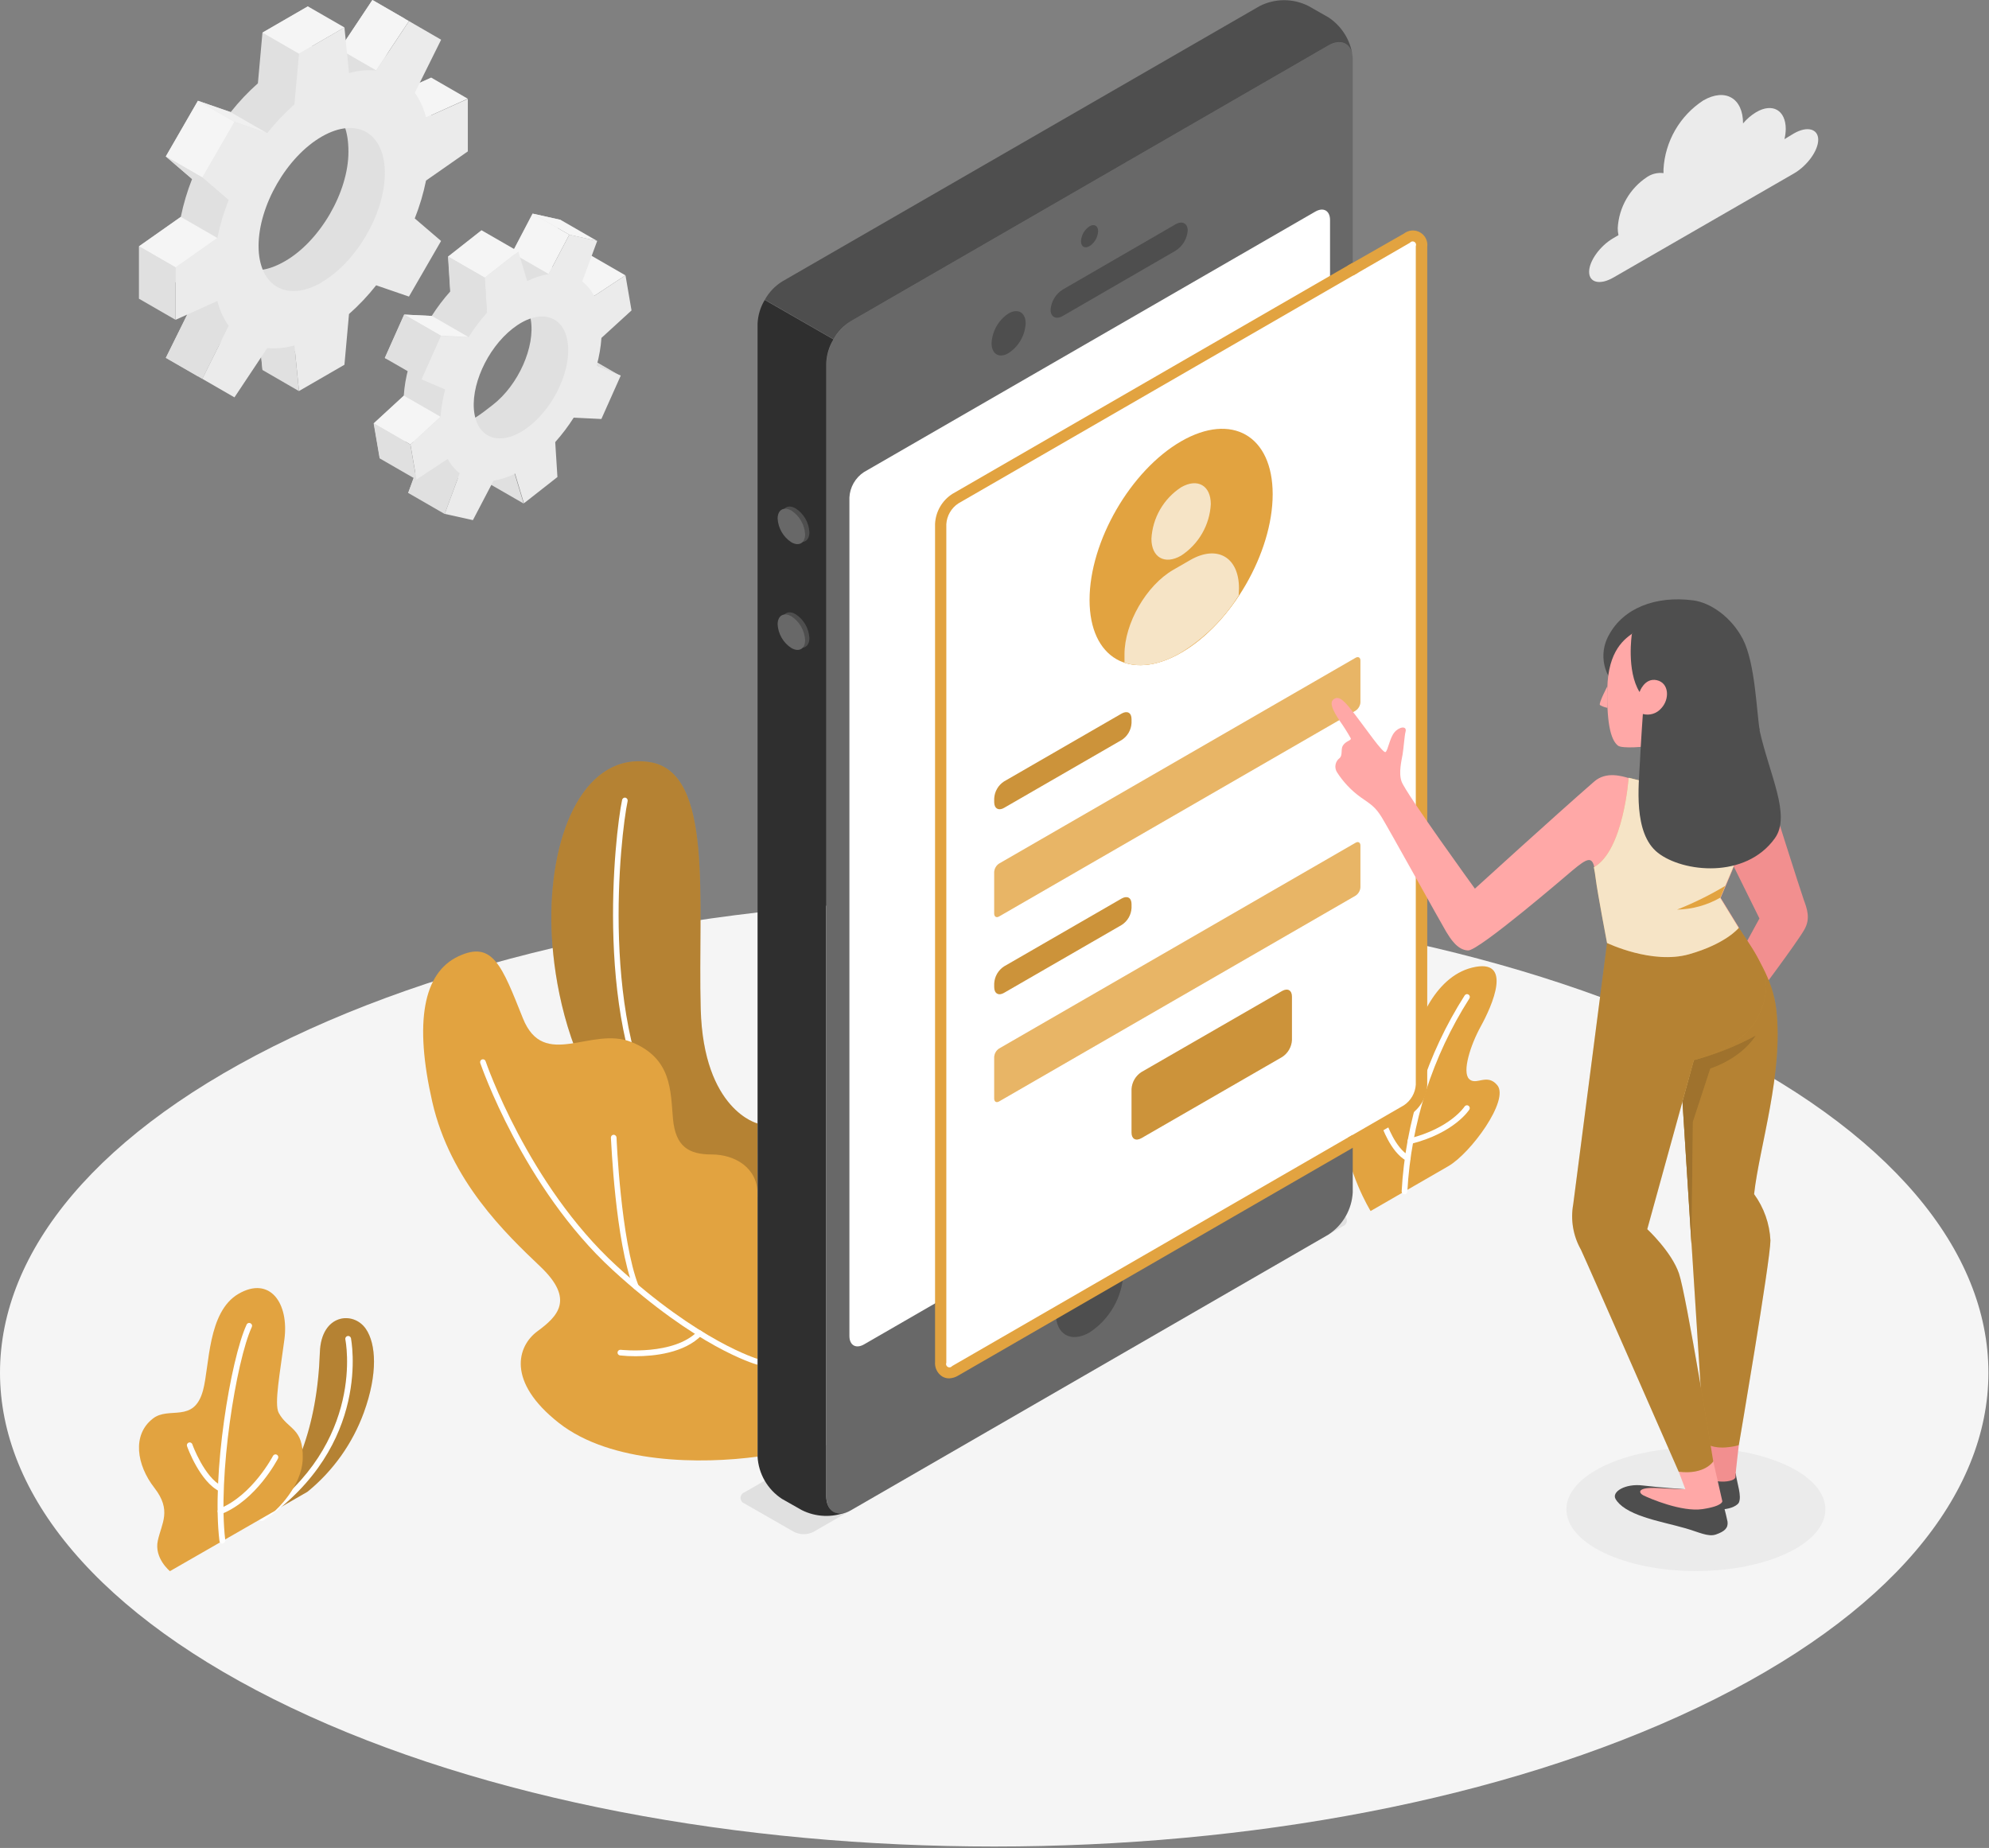 <svg width="353" height="328" viewBox="0 0 353 328" fill="none" xmlns="http://www.w3.org/2000/svg">
<rect x="0" y="0" width="353" height="328" fill="#808080" stroke="none"/>
<g clip-path="url(#clip0_207_434)">
<path d="M51.68 303.11C120.59 335.95 232.31 335.96 301.22 303.11C370.13 270.26 370.12 217.02 301.22 184.18C232.32 151.34 120.59 151.34 51.68 184.18C-17.23 217.02 -17.22 270.27 51.68 303.11Z" fill="#F5F5F5"/>
<path d="M300.98 278.85C313.672 278.85 323.96 273.948 323.96 267.9C323.96 261.852 313.672 256.95 300.98 256.95C288.289 256.95 278 261.852 278 267.9C278 273.948 288.289 278.85 300.98 278.85Z" fill="#EBEBEB"/>
<path d="M46.449 269.46L54.579 264.77C59.118 261.066 62.573 256.205 64.579 250.7C67.089 243.78 66.739 238.52 64.939 235.88C62.729 232.63 56.999 233.2 56.769 240.04C56.289 253.52 52.359 262.87 46.449 269.46Z" fill="#E2A340"/>
<path opacity="0.2" d="M46.449 269.46L54.579 264.77C59.118 261.066 62.573 256.205 64.579 250.7C67.089 243.78 66.739 238.52 64.939 235.88C62.729 232.63 56.999 233.2 56.769 240.04C56.289 253.52 52.359 262.87 46.449 269.46Z" fill="black"/>
<path d="M46.45 269.96C46.344 269.959 46.241 269.924 46.157 269.86C46.072 269.797 46.009 269.708 45.978 269.607C45.947 269.506 45.949 269.397 45.983 269.297C46.018 269.197 46.083 269.111 46.17 269.05C64.97 256.05 61.33 237.92 61.29 237.74C61.276 237.674 61.275 237.607 61.288 237.541C61.3 237.475 61.325 237.412 61.362 237.356C61.399 237.299 61.446 237.251 61.502 237.213C61.557 237.175 61.619 237.149 61.685 237.135C61.751 237.121 61.818 237.12 61.884 237.133C61.95 237.145 62.013 237.17 62.069 237.207C62.125 237.244 62.174 237.291 62.212 237.347C62.25 237.402 62.276 237.464 62.29 237.53C62.29 237.72 66.13 256.47 46.77 269.87C46.676 269.934 46.564 269.966 46.45 269.96Z" fill="white"/>
<path d="M30.16 278.87C30.16 278.87 27.329 276.57 28.009 273.45C28.689 270.33 30.52 268.09 27.39 264.07C24.259 260.05 23.39 254.69 27.13 251.79C29.98 249.54 34.429 252.72 36.029 246.79C37.209 242.45 36.809 232.84 42.34 229.64C47.87 226.44 51.34 231.26 50.469 237.78C49.709 243.61 48.63 249.22 49.469 250.78C51.09 253.78 53.859 253.37 53.73 258.85C53.62 263.95 48.789 268.17 48.789 268.17L30.16 278.87Z" fill="#E2A340"/>
<path d="M39.45 273.98C39.328 273.979 39.21 273.934 39.118 273.853C39.026 273.772 38.967 273.661 38.95 273.54C37.52 261.69 40.95 241.23 43.75 235.15C43.773 235.083 43.811 235.021 43.861 234.969C43.91 234.918 43.97 234.877 44.036 234.851C44.103 234.824 44.174 234.812 44.245 234.815C44.316 234.819 44.386 234.837 44.45 234.87C44.51 234.897 44.563 234.935 44.608 234.983C44.652 235.031 44.687 235.088 44.709 235.149C44.732 235.211 44.741 235.276 44.738 235.342C44.735 235.407 44.718 235.471 44.69 235.53C41.92 241.53 38.61 262.05 39.98 273.38C39.994 273.511 39.956 273.643 39.873 273.746C39.791 273.849 39.671 273.915 39.54 273.93L39.45 273.98Z" fill="white"/>
<path d="M39.18 264.75C39.103 264.754 39.027 264.736 38.96 264.7C35.49 263.01 33.29 256.98 33.2 256.7C33.175 256.638 33.164 256.571 33.165 256.504C33.167 256.438 33.182 256.372 33.209 256.311C33.237 256.25 33.276 256.195 33.325 256.15C33.374 256.104 33.432 256.069 33.495 256.046C33.558 256.024 33.625 256.014 33.691 256.017C33.758 256.021 33.824 256.038 33.884 256.067C33.944 256.096 33.997 256.137 34.041 256.188C34.085 256.238 34.119 256.296 34.14 256.36C34.14 256.42 36.29 262.26 39.4 263.77C39.502 263.819 39.584 263.902 39.633 264.004C39.682 264.106 39.695 264.222 39.669 264.333C39.643 264.443 39.581 264.542 39.492 264.612C39.403 264.682 39.293 264.72 39.18 264.72V264.75Z" fill="white"/>
<path d="M39.119 268.75C39.019 268.75 38.921 268.719 38.839 268.662C38.757 268.605 38.694 268.524 38.659 268.43C38.609 268.308 38.61 268.171 38.66 268.049C38.711 267.928 38.807 267.831 38.929 267.78C44.769 265.44 48.409 258.49 48.449 258.41C48.51 258.292 48.615 258.203 48.742 258.163C48.869 258.122 49.006 258.134 49.124 258.195C49.242 258.256 49.331 258.361 49.371 258.488C49.412 258.615 49.4 258.752 49.339 258.87C49.179 259.17 45.489 266.23 39.339 268.71C39.27 268.742 39.195 268.756 39.119 268.75Z" fill="white"/>
<path d="M243.25 214.95C243.25 214.95 238.88 207.87 238.45 200.18C238.02 192.49 239.71 189.29 242.03 188.37C244.35 187.45 244.53 190.28 245.72 191.95C246.91 193.62 249.34 192.67 250.24 187.46C251.14 182.25 254.42 173.46 261.24 171.75C268.74 169.89 264.72 178.69 262.83 182.12C260.94 185.55 259.48 190.23 260.72 191.5C261.96 192.77 263.89 190.42 265.72 192.6C267.95 195.23 261.02 204.7 257.04 206.99L243.25 214.95Z" fill="#E2A340"/>
<path d="M249.239 211.98C249.174 211.977 249.109 211.962 249.049 211.934C248.99 211.907 248.936 211.868 248.891 211.819C248.847 211.771 248.812 211.715 248.79 211.653C248.767 211.591 248.757 211.526 248.759 211.46C249.436 199.09 253.294 187.103 259.959 176.66C259.997 176.606 260.045 176.559 260.101 176.524C260.158 176.489 260.22 176.466 260.286 176.455C260.351 176.445 260.418 176.448 260.482 176.464C260.546 176.481 260.607 176.51 260.659 176.55C260.764 176.628 260.834 176.744 260.855 176.873C260.875 177.001 260.845 177.133 260.769 177.24C254.223 187.53 250.435 199.332 249.769 211.51C249.765 211.576 249.749 211.64 249.72 211.699C249.691 211.758 249.651 211.811 249.602 211.855C249.553 211.899 249.495 211.932 249.433 211.954C249.371 211.975 249.305 211.984 249.239 211.98Z" fill="white"/>
<path d="M249.809 206.07C249.726 206.069 249.644 206.049 249.569 206.01C246.769 204.46 245.219 199.86 245.159 199.67C245.137 199.608 245.128 199.541 245.132 199.475C245.135 199.409 245.152 199.345 245.181 199.285C245.21 199.226 245.25 199.172 245.3 199.129C245.349 199.085 245.407 199.051 245.469 199.03C245.595 198.989 245.733 199 245.851 199.06C245.969 199.12 246.058 199.224 246.099 199.35C246.099 199.35 247.599 203.78 250.099 205.13C250.213 205.197 250.296 205.305 250.331 205.432C250.367 205.558 250.352 205.694 250.289 205.81C250.244 205.896 250.175 205.967 250.089 206.013C250.004 206.059 249.906 206.079 249.809 206.07Z" fill="white"/>
<path d="M250.3 203.04C250.189 203.039 250.081 203.001 249.995 202.932C249.908 202.863 249.846 202.768 249.82 202.66C249.803 202.597 249.799 202.531 249.809 202.467C249.818 202.402 249.84 202.34 249.874 202.284C249.907 202.228 249.951 202.18 250.004 202.141C250.056 202.103 250.116 202.075 250.18 202.06C257.4 200.23 259.9 196.45 259.92 196.41C259.955 196.354 260.001 196.306 260.055 196.268C260.109 196.23 260.17 196.203 260.235 196.189C260.299 196.174 260.366 196.173 260.431 196.184C260.496 196.195 260.559 196.22 260.615 196.255C260.67 196.29 260.719 196.337 260.757 196.391C260.795 196.445 260.822 196.506 260.836 196.57C260.85 196.635 260.852 196.702 260.84 196.767C260.829 196.832 260.805 196.894 260.77 196.95C260.66 197.12 258.06 201.09 250.43 203.03L250.3 203.04Z" fill="white"/>
<path d="M134.45 199.41C134.45 199.41 124.86 197.07 124.36 179.11C123.83 159.73 126.71 137.11 115.36 135.28C104.01 133.45 97.71 147.28 97.85 163.43C97.98 177.57 103.68 208.27 134.41 214.29L134.45 199.41Z" fill="#E2A340"/>
<path opacity="0.2" d="M134.45 199.41C134.45 199.41 124.86 197.07 124.36 179.11C123.83 159.73 126.71 137.11 115.36 135.28C104.01 133.45 97.71 147.28 97.85 163.43C97.98 177.57 103.68 208.27 134.41 214.29L134.45 199.41Z" fill="black"/>
<path d="M134.45 212.45H134.36C127.45 211.19 121.82 207.38 117.63 201.14C105.21 182.61 109.12 148.01 110.41 141.97C110.439 141.841 110.516 141.729 110.626 141.656C110.736 141.583 110.87 141.556 111 141.58C111.129 141.611 111.242 141.691 111.314 141.802C111.387 141.914 111.414 142.049 111.39 142.18C110.12 148.18 106.23 182.34 118.46 200.58C120.24 203.409 122.589 205.836 125.357 207.709C128.125 209.582 131.252 210.859 134.54 211.46C134.605 211.472 134.667 211.497 134.723 211.533C134.778 211.569 134.826 211.616 134.863 211.671C134.901 211.726 134.927 211.788 134.94 211.853C134.953 211.918 134.953 211.985 134.94 212.05C134.919 212.164 134.858 212.266 134.768 212.34C134.678 212.413 134.566 212.452 134.45 212.45Z" fill="white"/>
<path d="M134.449 258.54C124.539 259.88 108.449 259.86 99.159 252.54C89.869 245.22 91.809 238.92 95.379 236.29C98.949 233.66 102.049 230.66 95.909 224.82C89.769 218.98 79.909 209.6 76.709 195.53C73.509 181.46 75.089 172.66 81.369 169.73C87.459 166.89 89.069 171.41 92.799 180.73C96.529 190.05 104.919 182.06 112.099 184.97C119.279 187.88 118.989 193.64 119.439 198.59C119.889 203.54 122.259 204.91 126.329 204.91C130.399 204.91 134.449 207.25 134.449 211.91V258.54Z" fill="#E2A340"/>
<path d="M134.449 242.2C134.406 242.209 134.362 242.209 134.319 242.2C133.889 242.08 123.639 239.1 108.709 225.39C92.809 210.79 85.309 188.89 85.229 188.67C85.191 188.544 85.203 188.408 85.262 188.291C85.322 188.173 85.425 188.083 85.549 188.04C85.674 187.999 85.81 188.008 85.928 188.066C86.046 188.124 86.136 188.226 86.179 188.35C86.249 188.57 93.679 210.23 109.389 224.65C124.109 238.18 134.479 241.21 134.589 241.24C134.652 241.258 134.711 241.289 134.762 241.33C134.813 241.371 134.856 241.422 134.888 241.48C134.919 241.537 134.939 241.6 134.946 241.666C134.953 241.731 134.947 241.797 134.929 241.86C134.897 241.961 134.832 242.049 134.746 242.11C134.659 242.171 134.555 242.203 134.449 242.2Z" fill="white"/>
<path d="M112.879 228.87C112.779 228.872 112.68 228.841 112.598 228.784C112.515 228.727 112.453 228.645 112.419 228.55C109.209 220.31 108.479 202.68 108.419 201.93C108.416 201.798 108.465 201.67 108.554 201.573C108.644 201.476 108.767 201.418 108.899 201.41C109.03 201.412 109.155 201.462 109.251 201.55C109.347 201.639 109.407 201.76 109.419 201.89C109.419 202.07 110.169 220.1 113.319 228.19C113.343 228.252 113.355 228.317 113.353 228.384C113.352 228.45 113.337 228.515 113.31 228.576C113.283 228.636 113.244 228.691 113.196 228.736C113.148 228.781 113.091 228.817 113.029 228.84C112.981 228.857 112.93 228.867 112.879 228.87Z" fill="white"/>
<path d="M112.799 240.72C111.877 240.727 110.956 240.68 110.039 240.58C109.974 240.572 109.91 240.551 109.853 240.519C109.795 240.487 109.744 240.443 109.703 240.391C109.662 240.339 109.632 240.28 109.614 240.216C109.597 240.152 109.591 240.086 109.599 240.02C109.607 239.954 109.628 239.891 109.66 239.833C109.693 239.776 109.736 239.725 109.788 239.684C109.84 239.643 109.9 239.613 109.963 239.595C110.027 239.577 110.094 239.572 110.159 239.58C110.249 239.58 119.559 240.64 123.829 236.29C123.876 236.243 123.931 236.206 123.992 236.181C124.053 236.155 124.118 236.142 124.184 236.142C124.25 236.142 124.316 236.155 124.377 236.181C124.438 236.206 124.493 236.243 124.539 236.29C124.586 236.336 124.623 236.39 124.648 236.45C124.673 236.51 124.686 236.575 124.686 236.64C124.686 236.705 124.673 236.77 124.648 236.83C124.623 236.89 124.586 236.944 124.539 236.99C121.449 240.18 116.059 240.72 112.799 240.72Z" fill="white"/>
<path d="M105.6 51.36L104.52 45.13L98.96 48.79C98.451 47.79 97.731 46.913 96.85 46.22L99.51 39.02L94.51 37.91L90.85 44.91C89.523 45.135 88.236 45.553 87.03 46.15L85.45 40.87L79.51 45.54L79.9 51.74C78.69 53.095 77.593 54.547 76.62 56.08L71.72 55.83L68.28 63.54L72.49 65.34C72.05 66.935 71.772 68.57 71.66 70.22L66.31 75.14L67.38 81.38L72.95 77.72C73.455 78.719 74.175 79.593 75.06 80.28L72.45 87.49L77.45 88.59L82.69 83.49C83.9 83.3 83.6 81.02 84.92 80.37L86.51 85.63L92.44 80.97L92.29 78.53C93.49 77.19 98.03 74.24 99.01 72.7L100.24 70.7L103.68 62.99L102.08 60.09L100.3 56.31L105.6 51.36ZM87.45 71.87C82.89 75.45 81.45 76.24 80.68 71.45C79.91 66.66 82.52 59.38 87.08 55.79C91.64 52.2 93.38 51.95 94.2 56.73C95.02 61.51 92.02 68.33 87.45 71.87Z" fill="#E0E0E0"/>
<path d="M94.55 37.92L101.03 41.66L97.37 48.63L90.89 44.9L94.55 37.92Z" fill="#F5F5F5"/>
<path d="M111 48.87L105.44 52.53L98.96 48.8L104.52 45.13L111 48.87Z" fill="#F5F5F5"/>
<path d="M110.11 66.71L105.9 64.91L99.42 61.17L103.63 62.97L110.11 66.71Z" fill="#E0E0E0"/>
<path d="M72.439 87.49L78.919 91.23L81.579 84.03L75.099 80.29L72.439 87.49Z" fill="#E0E0E0"/>
<path d="M92.94 89.38L86.45 85.64L84.87 80.38L91.35 84.12L92.94 89.38Z" fill="#E0E0E0"/>
<path d="M112.08 55.1L111.01 48.87L105.45 52.53C104.938 51.53 104.215 50.653 103.33 49.96L105.99 42.76L101.04 41.65L97.37 48.65C96.046 48.873 94.762 49.291 93.56 49.89L91.98 44.63L86.04 49.3L86.43 55.5C85.219 56.864 84.122 58.326 83.15 59.87L78.24 59.62L74.8 67.33L79.01 69.13C78.574 70.729 78.296 72.367 78.18 74.02L72.84 78.87L73.91 85.11L79.47 81.45C79.982 82.448 80.705 83.321 81.59 84.01L78.93 91.21L83.93 92.32L87.59 85.32C88.919 85.099 90.207 84.678 91.41 84.07L92.99 89.33L98.93 84.67L98.54 78.47C99.749 77.115 100.846 75.663 101.82 74.13L106.73 74.37L110.17 66.66L105.9 64.87C106.343 63.272 106.624 61.634 106.74 59.98L112.08 55.1ZM93.95 75.65C89.4 79.23 85.04 78.26 84.21 73.48C83.38 68.7 86.41 61.91 90.97 58.33C95.53 54.75 99.88 55.73 100.71 60.51C101.54 65.29 98.51 72.07 93.95 75.65Z" fill="#EBEBEB"/>
<path d="M91.97 44.62L85.48 40.88L79.55 45.55L86.03 49.28L91.97 44.62Z" fill="#F5F5F5"/>
<path d="M79.55 45.55L79.94 51.74L86.42 55.48L86.03 49.28L79.55 45.55Z" fill="#E0E0E0"/>
<path d="M83.14 59.82L76.66 56.08L71.75 55.84L78.24 59.58L83.14 59.82Z" fill="#F5F5F5"/>
<path d="M71.75 55.84L68.31 63.55L74.8 67.29L78.24 59.58L71.75 55.84Z" fill="#E0E0E0"/>
<path d="M78.18 73.97L71.69 70.23L66.35 75.15L72.83 78.89L78.18 73.97Z" fill="#F5F5F5"/>
<path d="M73.9 85.12L67.42 81.38L66.35 75.15L72.83 78.89L73.9 85.12Z" fill="#E0E0E0"/>
<path d="M101.03 41.66L94.55 37.92L99.5 39.03L105.99 42.77L101.03 41.66Z" fill="#F5F5F5"/>
<path d="M76.54 23.08V13.77L69.13 17.11C68.737 15.53 68.059 14.036 67.13 12.7L71.8 3.29L66.1 -0.01L60.28 8.75C58.658 8.608 57.024 8.768 55.46 9.22L54.64 1.13L46.58 5.79L45.77 14.79C44.016 16.344 42.403 18.051 40.95 19.89L35.13 17.89L29.43 27.77L34.09 31.77C33.229 33.947 32.559 36.196 32.09 38.49L24.68 43.7V53.02L32.09 49.68C32.482 51.26 33.16 52.754 34.09 54.09L29.45 63.51L35.15 66.8L40.97 58.05C42.592 58.191 44.226 58.032 45.79 57.58L46.6 65.67L54.66 61.01L55.48 52.01C57.995 51.092 60.224 49.526 61.94 47.47L66.12 48.94L71.82 39.07L68.32 36.07C69.079 33.568 69.361 30.946 69.15 28.34L76.54 23.08ZM50.61 46.34C44.43 49.91 40.61 47.34 40.61 40.23C40.61 33.12 45.72 24.33 51.91 20.76C58.1 17.19 61.84 19.76 61.84 26.93C61.84 34.1 56.8 42.76 50.61 46.34Z" fill="#E0E0E0"/>
<path d="M72.579 3.74L66.09 0L60.27 8.75L66.76 12.49L72.579 3.74Z" fill="#F5F5F5"/>
<path d="M83.02 17.52L76.54 13.78L69.13 17.12L75.61 20.86L83.02 17.52Z" fill="#F5F5F5"/>
<path d="M53.06 69.42L46.58 65.67L45.76 57.59L52.25 61.33L53.06 69.42Z" fill="#E0E0E0"/>
<path d="M29.42 63.52L35.91 67.26L40.58 57.84L34.09 54.1L29.42 63.52Z" fill="#E0E0E0"/>
<path d="M83.03 26.87V17.56L75.62 20.87C75.231 19.289 74.553 17.794 73.62 16.46L78.29 7.05L72.59 3.75L66.77 12.51C65.148 12.363 63.513 12.523 61.95 12.98L61.13 4.87L53.07 9.53L52.25 18.53C50.498 20.087 48.886 21.793 47.43 23.63L41.61 21.63L35.91 31.51L40.58 35.51C39.714 37.686 39.045 39.935 38.58 42.23L31.17 47.44V56.76L38.58 53.42C38.968 55.001 39.646 56.496 40.58 57.83L35.91 67.24L41.61 70.53L47.43 61.78C49.052 61.922 50.686 61.762 52.25 61.31L53.07 69.4L61.13 64.74L61.94 55.74C63.694 54.186 65.307 52.479 66.76 50.64L72.58 52.64L78.28 42.77L73.61 38.77C74.475 36.594 75.145 34.345 75.61 32.05L83.03 26.87ZM57.1 50.13C50.91 53.7 45.89 50.8 45.89 43.66C45.89 36.52 50.89 27.83 57.1 24.25C63.31 20.67 68.3 23.58 68.3 30.72C68.3 37.86 63.28 46.5 57.1 50.08V50.13Z" fill="#EBEBEB"/>
<path d="M40.94 19.91L47.43 23.65L41.61 21.62L35.12 17.88L40.94 19.91Z" fill="#F0F0F0"/>
<path d="M35.129 17.88L29.428 27.764L35.916 31.506L41.617 21.623L35.129 17.88Z" fill="#F5F5F5"/>
<path d="M29.42 27.76L35.91 31.5L40.58 35.52L34.09 31.78L29.42 27.76Z" fill="#E0E0E0"/>
<path d="M32.09 38.5L38.57 42.24L31.16 47.46L24.68 43.72L32.09 38.5Z" fill="#F5F5F5"/>
<path d="M24.68 43.72L31.16 47.46V56.77L24.68 53.03V43.72Z" fill="#E0E0E0"/>
<path d="M61.13 4.87L54.64 1.13L46.58 5.79L53.06 9.53L61.13 4.87Z" fill="#F5F5F5"/>
<path d="M144.33 271.92L238.33 217.64C238.537 217.567 238.717 217.432 238.843 217.253C238.97 217.074 239.039 216.86 239.039 216.64C239.039 216.421 238.97 216.206 238.843 216.027C238.717 215.848 238.537 215.713 238.33 215.64L229.64 210.64C229.102 210.369 228.508 210.228 227.905 210.228C227.303 210.228 226.708 210.369 226.17 210.64L132.14 264.87C131.933 264.943 131.754 265.078 131.627 265.257C131.5 265.436 131.432 265.651 131.432 265.87C131.432 266.09 131.5 266.304 131.627 266.483C131.754 266.662 131.933 266.797 132.14 266.87L140.86 271.87C141.394 272.149 141.987 272.298 142.589 272.307C143.192 272.316 143.788 272.183 144.33 271.92Z" fill="#E0E0E0"/>
<path d="M235.75 8.07L150.99 57.01C149.73 57.832 148.682 58.94 147.929 60.243C147.177 61.546 146.742 63.008 146.66 64.51V265.58C146.66 268.34 148.6 269.46 150.99 268.08L235.75 219.14C237.012 218.32 238.062 217.212 238.814 215.909C239.567 214.606 240 213.143 240.08 211.64V10.57C240.08 7.81 238.15 6.69 235.75 8.07Z" fill="#686868"/>
<path d="M150.99 57.01L235.75 8.07C237.89 6.83 239.66 7.6 240.02 9.75C239.82 8.398 239.336 7.104 238.6 5.953C237.865 4.801 236.893 3.819 235.75 3.07L232.23 1.07C230.888 0.389 229.405 0.034 227.9 0.034C226.396 0.034 224.912 0.389 223.57 1.07L138.8 49.97C137.524 50.771 136.471 51.882 135.74 53.2L147.93 60.2C148.66 58.892 149.714 57.794 150.99 57.01Z" fill="#4E4E4E"/>
<path d="M134.45 258.54C134.532 260.042 134.967 261.504 135.719 262.807C136.472 264.11 137.52 265.218 138.78 266.04L142.31 268.04C143.532 268.651 144.869 268.997 146.234 269.056C147.599 269.115 148.961 268.884 150.23 268.38C148.23 269.16 146.64 268.01 146.64 265.54V64.51C146.69 63.001 147.128 61.531 147.91 60.24L135.72 53.24C134.949 54.521 134.512 55.976 134.45 57.47V258.54Z" fill="#2F2F2F"/>
<path d="M153.32 83.8L233.45 37.55C234.89 36.73 236.05 37.4 236.05 39.05V187.87C236.002 188.772 235.741 189.65 235.29 190.432C234.838 191.214 234.207 191.878 233.45 192.37L153.35 238.62C151.91 239.45 150.75 238.78 150.75 237.12V88.3C150.795 87.401 151.052 86.525 151.498 85.743C151.945 84.962 152.569 84.296 153.32 83.8Z" fill="white"/>
<path d="M193.37 40.16C192.927 40.45 192.559 40.84 192.295 41.299C192.031 41.758 191.879 42.272 191.85 42.8C191.85 43.8 192.53 44.17 193.37 43.68C193.814 43.391 194.183 43.002 194.447 42.543C194.711 42.084 194.863 41.569 194.89 41.04C194.89 40.07 194.21 39.68 193.37 40.16Z" fill="#4E4E4E"/>
<path d="M193.37 222.61C191.622 223.754 190.168 225.293 189.125 227.103C188.083 228.914 187.482 230.944 187.37 233.03C187.37 236.86 190.06 238.42 193.37 236.5C195.118 235.356 196.571 233.816 197.614 232.006C198.656 230.196 199.258 228.166 199.37 226.08C199.39 222.25 196.69 220.69 193.37 222.61Z" fill="#4E4E4E"/>
<path d="M178.98 55.64C178.102 56.223 177.372 57.005 176.851 57.922C176.33 58.84 176.032 59.866 175.98 60.92C175.98 62.86 177.34 63.65 178.98 62.68C179.869 62.102 180.608 61.323 181.138 60.405C181.668 59.488 181.974 58.458 182.03 57.4C182.03 55.46 180.67 54.67 178.98 55.64Z" fill="#4E4E4E"/>
<path d="M186.45 54.98C186.45 56.28 187.45 56.77 188.62 56.08L208.62 44.51C209.24 44.123 209.759 43.595 210.136 42.97C210.513 42.344 210.737 41.639 210.79 40.91C210.79 39.62 209.79 39.13 208.62 39.82L188.62 51.39C188.002 51.776 187.483 52.302 187.106 52.926C186.729 53.55 186.505 54.253 186.45 54.98Z" fill="#4E4E4E"/>
<path d="M141.21 90.24C141.92 90.702 142.511 91.325 142.935 92.058C143.359 92.792 143.604 93.614 143.65 94.46C143.65 96.02 142.56 96.65 141.21 95.87C140.503 95.406 139.915 94.782 139.493 94.049C139.071 93.317 138.827 92.495 138.78 91.65C138.78 90.1 139.87 89.47 141.21 90.24Z" fill="#4E4E4E"/>
<path d="M141.21 109.02C141.92 109.482 142.511 110.105 142.935 110.838C143.359 111.572 143.604 112.394 143.65 113.24C143.65 114.79 142.56 115.42 141.21 114.65C140.503 114.186 139.915 113.562 139.493 112.829C139.071 112.096 138.827 111.275 138.78 110.43C138.78 108.87 139.87 108.24 141.21 109.02Z" fill="#4E4E4E"/>
<path d="M140.45 90.62C141.159 91.082 141.75 91.705 142.174 92.438C142.598 93.172 142.843 93.994 142.89 94.84C142.89 96.39 141.8 97.02 140.45 96.25C139.74 95.788 139.149 95.165 138.725 94.432C138.302 93.698 138.056 92.876 138.01 92.03C138.02 90.47 139.11 89.87 140.45 90.62Z" fill="#686868"/>
<path d="M140.45 109.39C141.161 109.853 141.752 110.478 142.176 111.213C142.6 111.948 142.845 112.773 142.89 113.62C142.89 115.17 141.8 115.8 140.45 115.02C139.738 114.56 139.146 113.937 138.722 113.203C138.298 112.47 138.054 111.646 138.01 110.8C138.02 109.25 139.11 108.62 140.45 109.39Z" fill="#686868"/>
<path d="M252.27 43.76C252.27 42.1 251.11 41.43 249.67 42.26L240.08 47.79L169.57 88.51C168.812 89.002 168.182 89.666 167.73 90.448C167.278 91.23 167.018 92.108 166.97 93.01V241.79C166.97 243.45 168.13 244.12 169.57 243.29L240.11 202.56L249.67 197.04C250.427 196.548 251.057 195.884 251.509 195.102C251.961 194.32 252.222 193.442 252.27 192.54V43.76Z" fill="white" stroke="#E2A340" stroke-miterlimit="10"/>
<path d="M168.45 244.15C168.097 244.155 167.75 244.057 167.45 243.87C167.109 243.638 166.837 243.319 166.661 242.946C166.485 242.574 166.412 242.16 166.45 241.75V93.01C166.496 92.02 166.779 91.056 167.274 90.198C167.77 89.34 168.465 88.614 169.3 88.08L239.81 47.36L240.31 48.23L169.8 88.94C169.12 89.39 168.554 89.992 168.146 90.699C167.738 91.405 167.5 92.196 167.45 93.01V241.79C167.381 242.026 167.393 242.279 167.485 242.508C167.576 242.737 167.742 242.928 167.955 243.051C168.168 243.175 168.417 243.223 168.661 243.188C168.904 243.153 169.13 243.038 169.3 242.86L239.84 202.13L240.34 203L169.8 243.73C169.392 243.98 168.928 244.124 168.45 244.15Z" fill="#E2A340" stroke="#E2A340" stroke-miterlimit="10"/>
<path d="M240.36 203L239.86 202.13L249.42 196.61C250.1 196.16 250.666 195.558 251.074 194.852C251.482 194.145 251.72 193.354 251.77 192.54V43.76C251.839 43.524 251.827 43.271 251.736 43.042C251.644 42.813 251.478 42.622 251.265 42.499C251.052 42.376 250.803 42.327 250.56 42.362C250.316 42.397 250.09 42.512 249.92 42.69L240.33 48.23L239.83 47.36L249.45 41.87C249.775 41.606 250.173 41.447 250.59 41.413C251.008 41.38 251.426 41.474 251.789 41.683C252.152 41.892 252.443 42.206 252.623 42.584C252.804 42.962 252.866 43.386 252.8 43.8V192.54C252.753 193.531 252.47 194.497 251.975 195.356C251.479 196.215 250.785 196.944 249.95 197.48L240.36 203Z" fill="#E2A340" stroke="#E2A340" stroke-miterlimit="10"/>
<path d="M209.62 78.33C218.62 73.15 225.87 77.33 225.87 87.72C225.87 98.11 218.59 110.72 209.62 115.86C200.65 121 193.37 116.86 193.37 106.48C193.37 96.1 200.65 83.52 209.62 78.33Z" fill="#E2A340"/>
<path d="M209.62 86.49C212.53 84.81 214.89 86.17 214.89 89.49C214.791 91.319 214.262 93.099 213.346 94.685C212.431 96.272 211.154 97.62 209.62 98.62C206.71 100.3 204.35 98.94 204.35 95.62C204.448 93.791 204.977 92.011 205.893 90.425C206.809 88.838 208.085 87.49 209.62 86.49Z" fill="#E2A340"/>
<path d="M219.89 104.41C219.89 98.89 216.02 96.65 211.23 99.41L208.23 101.14C203.45 103.9 199.57 110.62 199.57 116.14V117.63C202.34 118.54 205.82 118.05 209.57 115.86C213.724 113.298 217.237 109.819 219.84 105.69L219.89 104.41Z" fill="#E2A340"/>
<path opacity="0.7" d="M209.62 86.49C212.53 84.81 214.89 86.17 214.89 89.49C214.791 91.319 214.262 93.099 213.346 94.685C212.431 96.272 211.154 97.62 209.62 98.62C206.71 100.3 204.35 98.94 204.35 95.62C204.448 93.791 204.977 92.011 205.893 90.425C206.809 88.838 208.085 87.49 209.62 86.49Z" fill="white"/>
<path opacity="0.7" d="M219.89 104.41C219.89 98.89 216.02 96.65 211.23 99.41L208.23 101.14C203.45 103.9 199.57 110.62 199.57 116.14V117.63C202.34 118.54 205.82 118.05 209.57 115.86C213.724 113.298 217.237 109.819 219.84 105.69L219.89 104.41Z" fill="white"/>
<path d="M178.18 138.71L199.09 126.64C200.09 126.09 200.82 126.53 200.82 127.64V128.33C200.789 128.931 200.615 129.516 200.315 130.037C200.014 130.559 199.595 131.002 199.09 131.33L178.18 143.4C177.23 143.95 176.45 143.5 176.45 142.4V141.71C176.483 141.109 176.656 140.525 176.957 140.003C177.257 139.482 177.676 139.039 178.18 138.71Z" fill="#E2A340"/>
<path opacity="0.1" d="M178.18 138.71L199.09 126.64C200.09 126.09 200.82 126.53 200.82 127.64V128.33C200.789 128.931 200.615 129.516 200.315 130.037C200.014 130.559 199.595 131.002 199.09 131.33L178.18 143.4C177.23 143.95 176.45 143.5 176.45 142.4V141.71C176.483 141.109 176.656 140.525 176.957 140.003C177.257 139.482 177.676 139.039 178.18 138.71Z" fill="black"/>
<path d="M177.32 153.28L240.58 116.76C241.05 116.48 241.44 116.7 241.44 117.26V124.64C241.423 124.94 241.336 125.231 241.187 125.491C241.037 125.751 240.83 125.974 240.58 126.14L177.32 162.66C176.84 162.94 176.45 162.71 176.45 162.16V154.78C176.467 154.479 176.555 154.187 176.706 153.926C176.857 153.666 177.068 153.444 177.32 153.28Z" fill="#E2A340"/>
<path opacity="0.2" d="M177.32 153.28L240.58 116.76C241.05 116.48 241.44 116.7 241.44 117.26V124.64C241.423 124.94 241.336 125.231 241.187 125.491C241.037 125.751 240.83 125.974 240.58 126.14L177.32 162.66C176.84 162.94 176.45 162.71 176.45 162.16V154.78C176.467 154.479 176.555 154.187 176.706 153.926C176.857 153.666 177.068 153.444 177.32 153.28Z" fill="white"/>
<path d="M178.18 171.54L199.09 159.47C200.09 158.92 200.82 159.37 200.82 160.47V161.16C200.789 161.761 200.616 162.346 200.316 162.868C200.015 163.389 199.595 163.832 199.09 164.16L178.18 176.23C177.23 176.79 176.45 176.34 176.45 175.23V174.54C176.484 173.94 176.658 173.355 176.959 172.835C177.259 172.314 177.678 171.87 178.18 171.54Z" fill="#E2A340"/>
<path opacity="0.1" d="M178.18 171.54L199.09 159.47C200.09 158.92 200.82 159.37 200.82 160.47V161.16C200.789 161.761 200.616 162.346 200.316 162.868C200.015 163.389 199.595 163.832 199.09 164.16L178.18 176.23C177.23 176.79 176.45 176.34 176.45 175.23V174.54C176.484 173.94 176.658 173.355 176.959 172.835C177.259 172.314 177.678 171.87 178.18 171.54Z" fill="black"/>
<path d="M177.32 186.11L240.58 149.59C241.05 149.31 241.44 149.54 241.44 150.09V157.47C241.423 157.77 241.336 158.061 241.187 158.321C241.037 158.581 240.83 158.804 240.58 158.97L177.32 195.49C176.84 195.77 176.45 195.55 176.45 194.99V187.61C176.467 187.309 176.555 187.017 176.706 186.756C176.857 186.496 177.068 186.274 177.32 186.11Z" fill="#E2A340"/>
<path opacity="0.2" d="M177.32 186.11L240.58 149.59C241.05 149.31 241.44 149.54 241.44 150.09V157.47C241.423 157.77 241.336 158.061 241.187 158.321C241.037 158.581 240.83 158.804 240.58 158.97L177.32 195.49C176.84 195.77 176.45 195.55 176.45 194.99V187.61C176.467 187.309 176.555 187.017 176.706 186.756C176.857 186.496 177.068 186.274 177.32 186.11Z" fill="white"/>
<path d="M202.55 190.3L227.55 175.89C228.55 175.33 229.29 175.78 229.29 176.89V184.61C229.258 185.212 229.083 185.797 228.78 186.319C228.478 186.84 228.056 187.283 227.55 187.61L202.55 202.03C201.55 202.58 200.82 202.13 200.82 201.03V193.3C200.855 192.7 201.03 192.116 201.33 191.595C201.63 191.074 202.048 190.631 202.55 190.3Z" fill="#E2A340"/>
<path opacity="0.1" d="M202.55 190.3L227.55 175.89C228.55 175.33 229.29 175.78 229.29 176.89V184.61C229.258 185.212 229.083 185.797 228.78 186.319C228.478 186.84 228.056 187.283 227.55 187.61L202.55 202.03C201.55 202.58 200.82 202.13 200.82 201.03V193.3C200.855 192.7 201.03 192.116 201.33 191.595C201.63 191.074 202.048 190.631 202.55 190.3Z" fill="black"/>
<path d="M261.75 157.72C261.75 157.72 249.47 140.78 248.75 138.72C248.18 137.2 248.75 134.94 248.93 133.89C249.11 132.84 249.27 130.5 249.45 129.89C249.75 128.75 248.28 128.98 247.45 130.02C246.62 131.06 246.34 133.14 245.91 133.48C245.48 133.82 242.21 129.05 240.5 126.85C238.79 124.65 237.72 123.31 236.67 124.13C235.92 124.72 236.48 126 237.72 127.88C238.444 128.892 239.112 129.944 239.72 131.03C239.91 131.44 238.89 131.47 238.34 132.32C237.91 132.98 238.34 134.05 237.74 134.56C237.37 134.841 237.117 135.248 237.029 135.703C236.94 136.159 237.022 136.631 237.26 137.03C238.373 138.778 239.808 140.298 241.49 141.51C243.33 142.78 244.07 143.23 245.16 144.96C246.25 146.69 256.03 164.36 256.69 165.42C257.35 166.48 258.62 168.64 260.55 168.7C262.48 168.76 278.28 155.16 279.09 154.48C281.69 152.31 282.52 151.99 282.96 153.95C283.112 154.643 283.225 155.344 283.3 156.05C283.61 158.53 285.3 167.39 285.3 167.39C285.3 167.39 293.3 171.26 299.87 169.39C306.44 167.52 308.66 164.73 308.66 164.73L305.37 159.37C306.26 157.16 310.37 148.2 311.7 141.93L291.1 138.6C290.68 138.51 290 138.34 289.1 138.11C287.97 137.81 285.1 136.82 282.93 138.72C275.85 144.89 261.77 157.72 261.77 157.72" fill="#FFA8A7"/>
<path d="M302.589 261.66L298.899 266.79C300.576 267.573 302.409 267.966 304.259 267.94C307.569 268.06 308.479 266.94 308.599 266.72C309.159 265.52 308.289 263.36 308.049 261.5L302.589 261.66Z" fill="#4E4E4E"/>
<path d="M299.109 264.33C299.109 264.33 294.629 264.04 291.539 263.66C288.449 263.28 285.999 264.78 286.719 266.05C287.439 267.32 289.149 268.38 291.809 269.27C294.079 270.04 296.809 270.59 299.169 271.27C301.529 271.95 303.169 272.84 304.539 272.36C306.069 271.83 306.729 271.22 306.599 270.1C306.265 268.507 305.852 266.932 305.359 265.38L299.109 264.33Z" fill="#4E4E4E"/>
<path d="M308.599 256.51C308.599 256.51 308.039 261.17 307.999 262.17C307.959 263.17 303.449 263.49 302.589 261.66L302.449 255.96L308.599 256.51Z" fill="#F28F8F"/>
<path d="M304.06 259.37L305.67 266.45C305.67 266.45 305.82 267.31 302.14 267.86C298.46 268.41 292.68 265.93 291.69 265.43C290.7 264.93 290.59 263.92 294.21 264.12C297.83 264.32 299.11 264.33 299.11 264.33L297.93 261.2L304.06 259.37Z" fill="#FFA8A7"/>
<path d="M311.64 141.87L314.19 141.16C314.19 141.16 319.52 158.03 320.11 159.66C320.7 161.29 321.37 163.01 320.22 165.02C318.85 167.41 311.64 177.02 311.64 177.02L307.06 172.54L312.26 163.02L307.66 153.72L311.64 141.87Z" fill="#F28F8F"/>
<path d="M285.449 119.96C284.851 118.838 284.548 117.582 284.567 116.311C284.587 115.039 284.928 113.794 285.559 112.69C288.099 107.98 293.759 105.69 300.499 106.56C303.619 106.97 307.299 109.56 309.309 113.43C311.529 117.72 311.739 126.36 312.309 129.63L285.449 119.96Z" fill="#4E4E4E"/>
<path d="M285.27 121.81C285.27 121.81 283.67 124.86 283.95 125.14C284.365 125.382 284.818 125.551 285.29 125.64L285.27 121.81Z" fill="#FFA8A7"/>
<path d="M290.129 112.17C288.389 113.3 285.389 115.38 285.259 122.23C285.119 129.23 286.119 131.54 287.159 132.35C287.859 132.9 291.969 132.62 293.729 132.21C295.489 131.8 300.559 129.29 302.389 125.48C304.539 121 304.099 114.48 300.909 112.48C299.286 111.52 297.445 110.988 295.559 110.934C293.674 110.879 291.805 111.305 290.129 112.17Z" fill="#FFA8A7"/>
<path d="M308.6 164.69C311.68 169.49 314.6 173.69 315.24 179.11C316.56 190.5 312.24 203.52 311.31 211.95C313.059 214.348 314.067 217.206 314.21 220.17C314.21 223.66 308.6 256.51 308.6 256.51C308.6 256.51 304.52 257.75 302.45 255.96L298.6 195.53L300.6 188.17L308.6 164.69Z" fill="#E2A340"/>
<path opacity="0.2" d="M308.6 164.69C311.68 169.49 314.6 173.69 315.24 179.11C316.56 190.5 312.24 203.52 311.31 211.95C313.059 214.348 314.067 217.206 314.21 220.17C314.21 223.66 308.6 256.51 308.6 256.51C308.6 256.51 304.52 257.75 302.45 255.96L298.6 195.53L300.6 188.17L308.6 164.69Z" fill="black"/>
<path d="M298.6 195.53L300.6 188.17C304.429 187.162 308.122 185.695 311.6 183.8C311.6 183.8 309.52 187.59 303.54 189.67L300.45 199.12L300.19 220.77L298.6 195.53Z" fill="#E2A340"/>
<path opacity="0.3" d="M298.6 195.53L300.6 188.17C304.429 187.162 308.122 185.695 311.6 183.8C311.6 183.8 309.52 187.59 303.54 189.67L300.45 199.12L300.19 220.77L298.6 195.53Z" fill="black"/>
<path d="M308.599 164.69C310.249 167.39 314.189 171.99 313.349 176.42C312.349 181.78 309.449 185.55 300.629 188.17L292.349 218.17C292.349 218.17 296.659 222.17 297.979 226.04C299.299 229.91 304.059 259.39 304.059 259.39C304.059 259.39 302.579 261.8 297.929 261.22C297.929 261.22 281.719 224.22 280.579 221.81C279.196 219.369 278.711 216.521 279.209 213.76C279.719 209.88 285.209 167.41 285.209 167.41L308.599 164.69Z" fill="#E2A340"/>
<path opacity="0.2" d="M308.599 164.69C310.249 167.39 314.189 171.99 313.349 176.42C312.349 181.78 309.449 185.55 300.629 188.17L292.349 218.17C292.349 218.17 296.659 222.17 297.979 226.04C299.299 229.91 304.059 259.39 304.059 259.39C304.059 259.39 302.579 261.8 297.929 261.22C297.929 261.22 281.719 224.22 280.579 221.81C279.196 219.369 278.711 216.521 279.209 213.76C279.719 209.88 285.209 167.41 285.209 167.41L308.599 164.69Z" fill="black"/>
<path d="M311.64 141.87L291.04 138.54C290.62 138.45 289.94 138.28 289.04 138.05C289.04 138.05 288.16 150.97 282.87 153.93C283 154.55 283.11 155.24 283.21 156.03C283.52 158.51 285.21 167.37 285.21 167.37C285.21 167.37 293.21 171.24 299.78 169.37C306.35 167.5 308.57 164.71 308.57 164.71L305.28 159.35C306.2 157.12 310.34 148.16 311.64 141.87Z" fill="#E2A340"/>
<path opacity="0.7" d="M311.64 141.87L291.04 138.54C290.62 138.45 289.94 138.28 289.04 138.05C289.04 138.05 288.16 150.97 282.87 153.93C283 154.55 283.11 155.24 283.21 156.03C283.52 158.51 285.21 167.37 285.21 167.37C285.21 167.37 293.21 171.24 299.78 169.37C306.35 167.5 308.57 164.71 308.57 164.71L305.28 159.35C306.2 157.12 310.34 148.16 311.64 141.87Z" fill="white"/>
<path d="M306.21 157.22C303.474 158.863 300.608 160.278 297.64 161.45C300.333 161.396 302.971 160.667 305.31 159.33L306.21 157.22Z" fill="#E2A340"/>
<path d="M289.62 112.51C289.62 112.51 288.62 119.01 290.98 122.83C290.98 122.83 291.86 120.24 294.05 120.73C296.24 121.22 296.36 124.11 294.82 125.73C294.427 126.185 293.913 126.521 293.338 126.697C292.764 126.874 292.151 126.886 291.57 126.73C291.57 126.73 291.23 131.43 291.04 135.37C290.85 139.31 289.81 147.9 294.24 151.37C298.67 154.84 309.79 156.06 315 148.78C317.9 144.73 314.05 137.57 312.26 129.54C310.61 122.16 309.68 111.22 301.85 109.46C294.02 107.7 289.62 112.51 289.62 112.51Z" fill="#4E4E4E"/>
<path d="M318.35 23.7L316.7 24.7C316.839 24.113 316.916 23.513 316.93 22.91C316.93 19.56 314.58 18.21 311.68 19.91C310.798 20.442 310.01 21.118 309.35 21.91C309.35 17.41 306.19 15.58 302.29 17.83C300.235 19.17 298.525 20.976 297.298 23.101C296.072 25.226 295.363 27.61 295.23 30.06C295.23 30.29 295.23 30.51 295.23 30.73C294.226 30.604 293.209 30.837 292.36 31.39C290.832 32.386 289.56 33.728 288.648 35.307C287.736 36.887 287.209 38.659 287.11 40.48C287.11 40.903 287.153 41.326 287.24 41.74L286.36 42.25C283.97 43.63 282.03 46.32 282.03 48.25C282.03 50.18 283.97 50.64 286.36 49.25L318.36 30.8C320.75 29.42 322.69 26.73 322.69 24.8C322.69 22.87 320.74 22.31 318.35 23.7Z" fill="#EBEBEB"/>
</g>
<defs>
<clipPath id="clip0_207_434">
<rect width="352.89" height="327.75" fill="white"/>
</clipPath>
</defs>
</svg>
